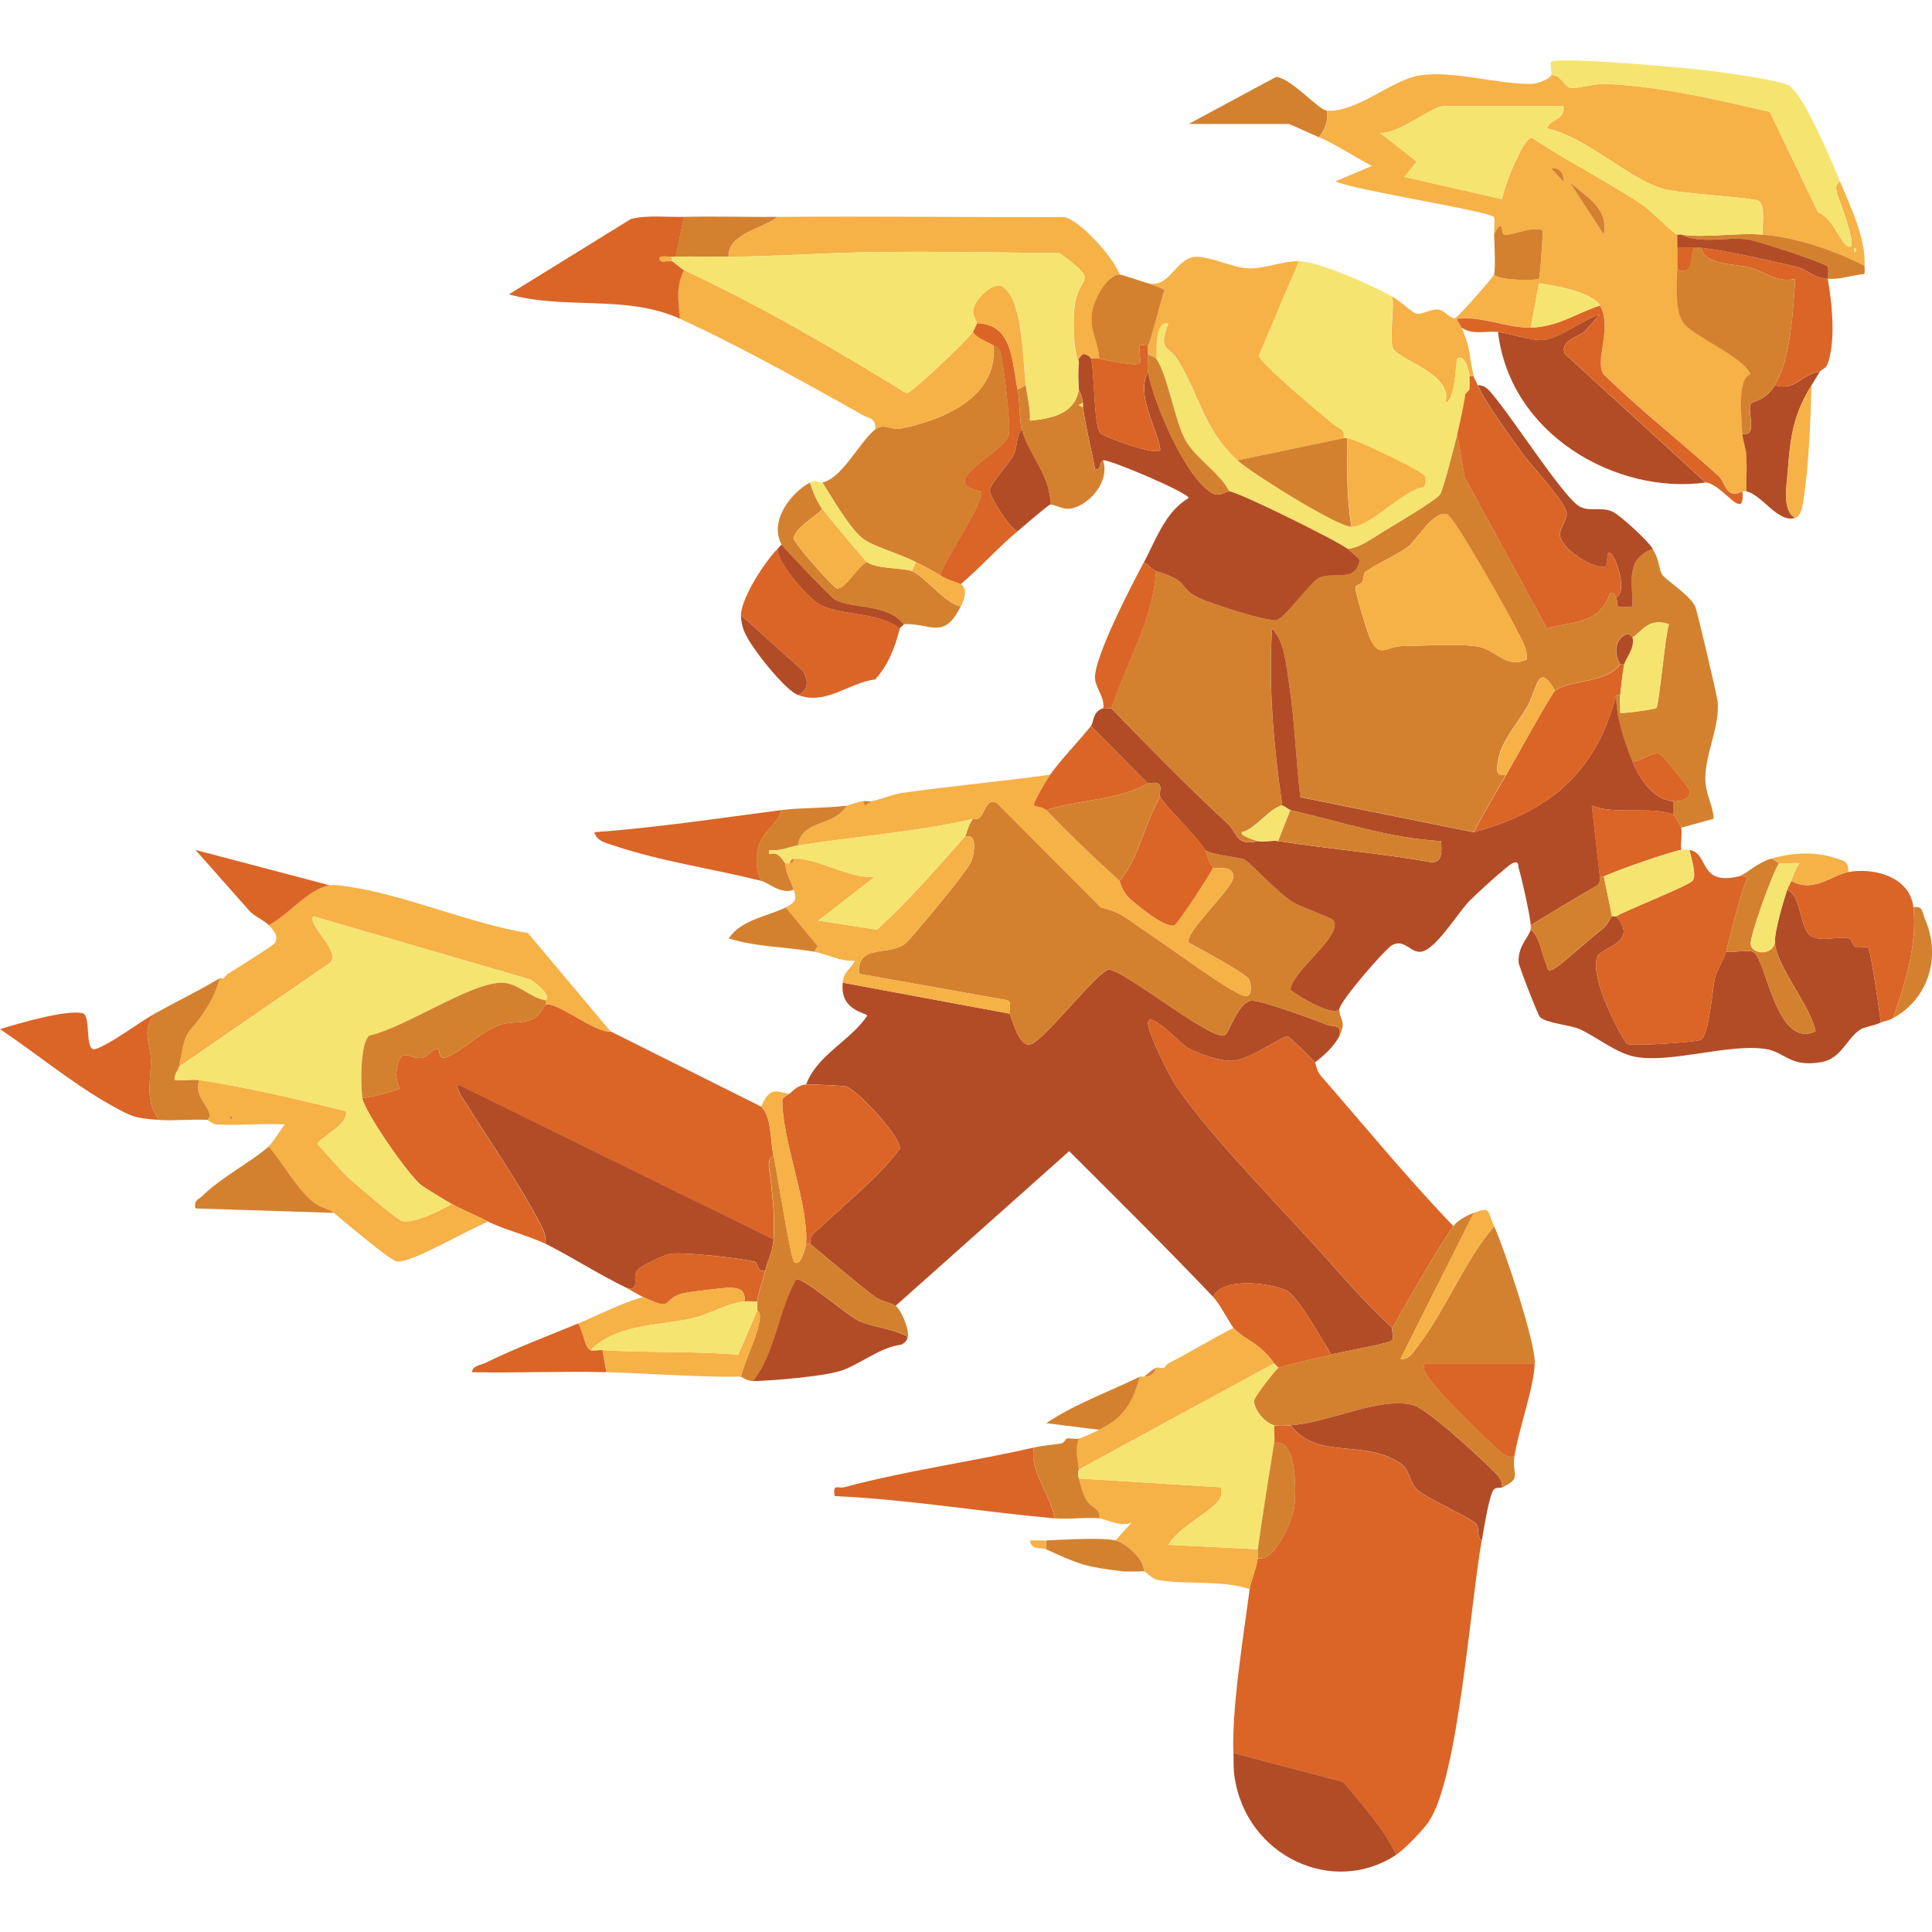 <svg width="32" height="32" viewBox="0 0 32 32" fill="none" xmlns="http://www.w3.org/2000/svg">
<g clip-path="url(#clip0_129_1099)">
<path d="M16.724 16.79C16.799 16.988 16.894 17.361 17.083 17.292C17.318 17.205 18.195 16.063 18.374 16.058C18.702 16.125 20.099 17.263 20.287 17.145C20.37 17.092 20.509 16.589 20.731 16.575C20.897 16.564 21.763 16.889 21.985 16.974C22.092 17.015 22.225 16.958 22.186 17.156C22.103 17.326 21.926 17.487 21.781 17.596C21.728 17.535 21.362 17.173 21.332 17.167C21.245 17.149 20.689 17.564 20.411 17.571C20.204 17.577 19.865 17.461 19.674 17.357C19.548 17.288 18.917 16.598 19.029 17.032C19.078 17.224 19.373 17.831 19.488 17.999C20.099 18.896 21.358 20.14 22.115 21.008C22.415 21.35 22.731 21.687 23.061 21.995C23.046 22.023 23.092 22.165 23.053 22.203C22.997 22.258 22.199 22.391 22.05 22.435C21.906 22.21 21.501 21.468 21.306 21.374C21.056 21.254 20.244 21.14 20.095 21.482C19.317 20.664 18.498 19.854 17.709 19.067L14.835 21.628C14.78 21.585 14.592 21.558 14.476 21.469C14.118 21.192 13.768 20.892 13.419 20.602C13.413 20.436 13.513 20.406 13.6 20.322C14.034 19.903 14.551 19.504 14.905 19.025C14.903 18.799 14.227 18.09 14.022 17.996C13.991 17.982 13.419 17.957 13.352 17.962C13.536 17.471 14.075 17.248 14.363 16.826C14.385 16.775 13.906 16.763 13.958 16.276L16.723 16.789L16.724 16.79Z" fill="#B24C27"/>
<path d="M24.138 7.185L24.257 7.898L25.625 10.409C26.043 10.289 26.507 10.338 26.667 9.824C26.745 9.797 26.744 9.841 26.767 9.898C26.823 10.032 26.691 10.08 27.037 10.044C27.045 9.605 26.916 9.269 27.374 9.091C27.493 9.289 27.471 9.412 27.527 9.512C27.575 9.599 27.991 9.851 28.079 10.048C28.111 10.121 28.442 11.526 28.451 11.63C28.483 12.029 28.252 12.479 28.246 12.868C28.241 13.162 28.366 13.295 28.384 13.561L27.846 13.71C27.84 13.68 27.739 13.501 27.712 13.49V13.27C27.821 13.279 28.012 13.245 27.981 13.089C27.973 13.05 27.539 12.517 27.509 12.496C27.399 12.421 27.171 12.617 27.037 12.611C26.902 12.284 26.765 11.871 26.767 11.511H26.835C26.826 11.607 26.84 11.708 26.835 11.804C26.857 11.827 27.415 11.748 27.436 11.724C27.48 11.673 27.579 10.525 27.643 10.338C27.295 10.224 27.204 10.462 27.037 10.557C27.032 10.56 26.984 10.489 26.945 10.502C26.746 10.568 26.72 10.827 26.834 10.997C26.633 11.312 25.997 11.261 25.755 11.437C25.47 10.937 25.46 11.42 25.295 11.706C25.14 11.973 24.865 12.281 24.816 12.58C24.794 12.713 24.755 12.873 24.946 12.83C24.763 13.143 24.58 13.463 24.407 13.783L21.536 13.201C21.462 12.586 21.447 11.96 21.353 11.348C21.306 11.046 21.277 10.613 21.069 10.41C21.004 11.388 21.098 12.378 21.238 13.342C21.063 13.354 20.77 13.752 20.565 13.783C20.543 13.851 20.801 13.922 20.834 13.929C20.467 14.024 20.492 13.787 20.328 13.636C19.666 13.023 19.035 12.38 18.406 11.729C18.654 10.981 19.097 10.256 19.148 9.456C19.724 9.63 19.499 9.731 19.852 9.901C20.049 9.995 20.963 10.293 21.139 10.27C21.271 10.252 21.705 9.635 21.846 9.567C22.07 9.459 22.45 9.66 22.518 9.278C22.51 9.245 22.364 9.125 22.318 9.09C22.523 9.074 22.724 8.917 22.902 8.809C23.081 8.701 23.769 8.296 23.85 8.19C23.902 8.122 24.095 7.355 24.138 7.184L24.138 7.185ZM25.285 10.924C25.306 10.742 25.207 10.61 25.136 10.462C25.02 10.219 24.076 8.538 23.961 8.514C23.733 8.467 23.472 8.935 23.326 9.051C23.155 9.187 22.718 9.376 22.606 9.483C22.584 9.505 22.59 9.594 22.56 9.646C22.54 9.679 22.457 9.685 22.451 9.728C22.441 9.802 22.658 10.516 22.708 10.61C22.863 10.904 22.975 10.703 23.225 10.701C23.59 10.698 24.102 10.657 24.443 10.703C24.801 10.751 24.92 11.087 25.285 10.924Z" fill="#D4812F"/>
<path d="M25.691 1.246C25.841 1.221 25.904 1.427 26.007 1.455C26.088 1.478 26.425 1.38 26.604 1.389C27.518 1.432 28.423 1.647 29.313 1.853L30.111 3.515C30.323 3.59 30.481 3.968 30.547 4.032C30.852 4.327 30.491 3.389 30.475 3.338C30.445 3.243 30.351 3.069 30.478 3.006C30.647 3.423 30.903 3.934 30.883 4.399C30.369 4.144 29.762 3.933 29.197 3.886C29.184 3.743 29.247 3.417 29.134 3.331C29.047 3.264 27.809 3.216 27.51 3.117C26.932 2.925 26.268 2.271 25.624 2.125C25.664 1.972 25.936 1.991 25.893 1.759H23.904C23.72 1.759 23.135 2.239 22.858 2.199L23.465 2.676L23.263 2.931L24.88 3.298C24.901 3.117 25.234 2.26 25.376 2.282C25.966 2.678 26.604 2.993 27.195 3.386C27.355 3.493 27.702 3.86 27.781 3.885V4.105C27.781 4.227 27.78 4.349 27.781 4.472C27.784 4.721 27.745 5.148 27.886 5.348C28.027 5.548 28.896 5.923 28.995 6.195C28.769 6.28 28.851 6.901 28.86 7.184C28.864 7.283 28.918 7.419 28.928 7.551V7.624C28.937 7.794 28.921 7.967 28.928 8.137C28.906 8.132 28.881 8.143 28.86 8.137C28.848 8.134 28.75 8.224 28.64 8.143C28.565 8.088 28.54 7.951 28.46 7.878C27.835 7.31 27.168 6.794 26.562 6.199C26.405 5.972 26.715 5.436 26.5 5.057C26.374 4.835 25.744 4.728 25.491 4.694L25.354 5.424C24.959 5.434 24.545 5.227 24.14 5.278C24.123 5.29 24.189 5.382 24.208 5.424C24.376 5.817 24.328 5.912 24.41 6.23H24.343C24.337 6.171 24.266 5.854 24.141 5.937C24.104 5.988 24.121 6.619 23.939 6.67C24.081 6.2 23.179 5.968 23.076 5.776C23.003 5.641 23.098 5.111 23.061 4.911C23.179 4.977 23.4 5.181 23.446 5.193C23.556 5.223 23.695 5.108 23.832 5.129C23.934 5.145 24.02 5.284 24.097 5.271C24.144 5.263 24.733 4.593 24.747 4.545C24.831 4.653 25.462 4.647 25.488 4.617C25.514 4.588 25.55 3.928 25.556 3.812C25.338 3.749 25.108 3.886 24.922 3.892C24.859 3.893 24.908 3.555 24.747 3.885C24.743 3.812 24.766 3.62 24.744 3.595C24.649 3.492 22.438 3.152 22.118 3.004L22.724 2.749C22.446 2.606 22.128 2.389 21.848 2.273C21.95 2.147 22.003 2.003 21.983 1.833C22.473 1.865 23.047 1.327 23.504 1.251C24.065 1.157 24.821 1.406 25.383 1.388C25.458 1.386 25.668 1.312 25.691 1.246H25.691ZM25.893 3.006C25.915 2.867 25.814 2.762 25.691 2.787L25.893 3.006ZM26.566 3.886C26.65 3.435 26.257 3.256 25.993 3.007L26.566 3.886ZM30.714 4.106V4.179C30.758 4.155 30.758 4.13 30.714 4.106Z" fill="#F6B147"/>
<path d="M21.373 23.608C21.846 24.195 22.558 23.824 23.189 24.236C23.351 24.341 23.348 24.56 23.465 24.67C23.615 24.811 24.201 25.061 24.426 25.22C24.524 25.289 24.438 25.451 24.542 25.515C24.354 26.558 24.153 29.457 23.665 30.171C23.565 30.318 23.27 30.625 23.126 30.721C22.914 30.276 22.553 29.886 22.246 29.515L20.429 29.034C20.399 28.293 20.597 27.099 20.698 26.322C20.714 26.201 20.81 25.978 20.833 25.808C21.116 25.882 21.409 25.174 21.437 24.96C21.465 24.747 21.494 23.798 21.103 23.902C21.117 23.814 21.094 23.702 21.103 23.609C21.172 23.622 21.296 23.615 21.373 23.609V23.608Z" fill="#DA6527"/>
<path d="M10.113 17.083L12.607 18.329C12.782 18.486 12.756 18.884 12.81 19.136C12.684 19.212 12.749 19.399 12.761 19.517C12.796 19.855 12.84 20.188 12.81 20.529L7.585 17.962C7.54 18.034 7.671 18.201 7.711 18.265C8.098 18.887 8.597 19.598 8.929 20.24C8.991 20.36 9.049 20.454 9.034 20.602C8.786 20.477 8.335 20.362 8.09 20.235C7.91 20.142 7.662 20.039 7.483 19.942C7.394 19.894 7.088 19.707 6.988 19.638C6.789 19.503 6.029 18.409 6 18.183C6.092 18.192 6.586 18.059 6.608 18.035C6.626 18.013 6.554 17.867 6.562 17.791C6.615 17.285 6.773 17.544 6.976 17.523C7.09 17.512 7.142 17.375 7.247 17.373C7.3 17.373 7.244 17.547 7.373 17.516C7.603 17.461 7.948 17.084 8.293 16.971C8.469 16.914 8.639 16.96 8.817 16.881C8.942 16.826 9.021 16.649 9.036 16.643C9.215 16.574 9.862 17.119 10.114 17.083H10.113Z" fill="#DA6527"/>
<path d="M16.116 13.564C16.124 13.555 16.196 13.577 16.229 13.542C16.314 13.456 16.344 13.2 16.517 13.305L18.237 15.032C18.562 15.093 18.736 15.271 18.964 15.419C19.299 15.636 20.339 16.412 20.602 16.494C20.753 16.541 20.725 16.29 20.686 16.218C20.64 16.13 19.845 15.694 19.69 15.615C19.597 15.47 20.4 14.73 20.425 14.545C20.456 14.319 20.158 14.399 20.094 14.37C20.029 14.341 19.989 14.124 19.959 14.077C20.105 14.171 20.553 14.199 20.62 14.239C20.727 14.303 21.165 14.791 21.42 14.944C21.56 15.028 22.057 15.199 22.088 15.246C22.247 15.491 21.411 16.073 21.375 16.385C21.384 16.432 22.063 16.853 22.185 16.716C22.182 16.897 22.31 16.9 22.185 17.156C22.224 16.958 22.092 17.015 21.984 16.974C21.762 16.889 20.896 16.564 20.73 16.575C20.507 16.59 20.369 17.093 20.286 17.145C20.098 17.264 18.701 16.125 18.373 16.058C18.195 16.062 17.318 17.205 17.082 17.292C16.893 17.361 16.798 16.988 16.723 16.79C16.703 16.738 16.774 16.599 16.68 16.566L14.228 16.129C14.196 15.609 14.726 15.856 15.005 15.618C15.088 15.548 15.801 14.685 15.9 14.541C15.977 14.428 16.084 14.322 16.114 14.184C16.136 14.084 16.183 13.798 15.981 13.857C16.004 13.831 16.041 13.649 16.116 13.564Z" fill="#D4812F"/>
<path d="M24.409 13.784C25.602 13.462 26.427 12.842 26.769 11.511C26.767 11.871 26.904 12.284 27.039 12.611C27.16 12.903 27.378 13.243 27.713 13.271V13.491C27.355 13.348 26.748 13.502 26.366 13.344L26.5 14.517C26.494 14.522 26.517 14.63 26.454 14.666C26.082 14.881 25.72 15.099 25.353 15.323C25.353 15.21 25.202 14.526 25.159 14.397C25.14 14.34 25.169 14.248 25.051 14.298C24.968 14.334 24.442 14.816 24.341 14.919C24.133 15.133 23.751 15.783 23.505 15.765C23.345 15.754 23.255 15.556 23.064 15.651C22.952 15.705 22.187 16.588 22.184 16.717C22.064 16.853 21.384 16.432 21.374 16.386C21.411 16.073 22.248 15.492 22.087 15.246C22.057 15.2 21.56 15.029 21.419 14.945C21.165 14.792 20.726 14.304 20.619 14.24C20.553 14.199 20.105 14.172 19.958 14.078C19.766 13.779 19.337 13.403 19.217 13.198C19.18 13.134 19.322 12.905 19.014 12.978L18.07 12.025C18.116 11.968 18.093 11.782 18.273 11.732C18.31 11.721 18.365 11.739 18.407 11.732C19.037 12.382 19.667 13.026 20.329 13.638C20.493 13.79 20.468 14.026 20.835 13.931C20.935 13.952 21.068 13.915 21.172 13.931C22.019 14.064 22.873 14.132 23.718 14.283C23.9 14.286 23.877 14.07 23.869 13.932C23.01 13.883 22.204 13.611 21.374 13.418C21.334 13.408 21.269 13.342 21.239 13.345C21.099 12.38 21.006 11.391 21.07 10.413C21.278 10.615 21.308 11.048 21.354 11.35C21.448 11.963 21.463 12.589 21.538 13.204L24.408 13.785L24.409 13.784Z" fill="#B24C27"/>
<path d="M21.78 17.596C21.796 17.614 21.805 17.736 21.877 17.818C22.605 18.653 23.311 19.516 24.073 20.309C23.84 20.621 23.279 21.612 23.062 21.995C22.732 21.687 22.416 21.35 22.116 21.008C21.358 20.14 20.099 18.896 19.488 17.999C19.373 17.831 19.078 17.224 19.029 17.032C18.918 16.598 19.549 17.288 19.675 17.357C19.865 17.461 20.205 17.577 20.412 17.571C20.688 17.564 21.245 17.149 21.333 17.167C21.362 17.173 21.728 17.535 21.781 17.596H21.78Z" fill="#DA6527"/>
<path d="M23.059 4.912C23.096 5.112 23.001 5.642 23.073 5.777C23.177 5.969 24.079 6.201 23.937 6.672C24.119 6.621 24.101 5.989 24.139 5.939C24.264 5.855 24.335 6.173 24.34 6.232C24.347 6.296 24.347 6.39 24.34 6.452C24.34 6.457 24.28 6.482 24.273 6.525C24.237 6.749 24.194 6.967 24.138 7.185C24.095 7.357 23.901 8.123 23.85 8.192C23.769 8.297 23.073 8.708 22.902 8.811C22.731 8.913 22.523 9.075 22.318 9.091C22.128 8.948 20.56 8.172 20.362 8.138C20.196 7.824 19.791 7.582 19.631 7.284C19.453 6.957 19.339 6.203 19.148 5.939C19.165 5.795 19.115 5.312 19.351 5.353C19.173 5.832 19.354 5.713 19.503 5.955C19.879 6.562 19.938 7.123 20.497 7.625C20.736 7.84 22.152 8.724 22.385 8.725C22.693 8.725 23.219 8.133 23.558 8.071C23.624 8.065 23.612 7.919 23.597 7.884C23.566 7.81 22.462 7.277 22.317 7.259C22.295 7.256 22.272 7.261 22.25 7.259C22.283 7.102 22.167 7.103 22.087 7.036C21.905 6.884 20.866 6.022 20.844 5.892L21.508 4.326C21.853 4.331 22.735 4.73 23.059 4.913L23.059 4.912Z" fill="#F6E471"/>
<path d="M29.601 14.737C29.856 14.856 29.8 15.397 30.005 15.507C30.188 15.606 30.45 15.497 30.633 15.545C30.678 15.556 30.667 15.65 30.734 15.685C30.782 15.712 30.898 15.664 30.941 15.698C30.987 15.735 31.132 16.763 31.153 16.936C31.033 16.993 30.896 17.004 30.82 17.049C30.592 17.184 30.507 17.531 30.172 17.591C29.639 17.686 29.571 17.421 29.234 17.373C28.629 17.285 27.681 17.612 27.089 17.505C26.768 17.446 26.457 17.178 26.163 17.046C25.995 16.971 25.61 16.95 25.505 16.844C25.472 16.811 25.157 16.001 25.153 15.941C25.137 15.674 25.321 15.524 25.354 15.396C25.517 15.535 25.526 15.784 25.609 15.963C25.633 16.014 25.615 16.106 25.723 16.055C25.849 15.996 26.341 15.534 26.534 15.395C26.615 15.336 26.675 15.194 26.702 15.176C26.718 15.165 26.752 15.186 26.77 15.176C27.145 15.609 26.551 15.683 26.465 15.834C26.31 16.106 26.767 17.043 26.949 17.291C27.06 17.331 28.12 17.261 28.177 17.219C28.314 17.12 28.364 16.354 28.407 16.186C28.439 16.061 28.557 15.89 28.59 15.762C28.711 15.787 28.965 15.717 29.051 15.774C29.259 15.912 29.424 17.389 30.073 17.081C29.975 16.635 29.432 16.026 29.399 15.616C29.385 15.441 29.538 14.928 29.601 14.736V14.737Z" fill="#B24C27"/>
<path d="M24.411 20.089L23.197 22.508C23.341 22.53 23.417 22.383 23.494 22.282C23.943 21.698 24.261 20.875 24.748 20.309C24.919 20.689 25.432 22.224 25.422 22.582H23.602C23.482 22.709 24.008 23.215 24.105 23.317C24.29 23.511 24.583 23.801 24.779 23.978C24.879 24.068 24.932 24.148 25.085 24.121C25.037 24.426 25.218 24.48 24.883 24.634C24.881 24.489 24.8 24.429 24.713 24.342C24.487 24.116 23.64 23.332 23.404 23.273C23.266 23.239 23.177 23.238 23.038 23.248C22.528 23.288 21.896 23.569 21.376 23.607C21.299 23.613 21.176 23.621 21.107 23.607C20.964 23.58 20.771 23.355 20.77 23.203C20.769 23.138 21.144 22.667 21.174 22.654C21.291 22.604 21.835 22.497 22.051 22.434C22.2 22.39 22.998 22.257 23.054 22.203C23.093 22.165 23.047 22.021 23.062 21.994C23.28 21.611 23.84 20.62 24.074 20.308C24.146 20.211 24.297 20.13 24.411 20.088V20.089Z" fill="#D4812F"/>
<path d="M12.812 20.529C12.792 20.754 12.717 20.863 12.677 21.042C12.541 21.093 12.555 20.912 12.496 20.897C12.262 20.84 11.335 20.733 11.109 20.766C11.004 20.781 10.625 20.962 10.563 21.034C10.451 21.163 10.623 21.384 10.385 21.334C9.919 21.111 9.491 20.829 9.037 20.601C9.052 20.454 8.994 20.359 8.932 20.239C8.599 19.597 8.1 18.887 7.713 18.264C7.673 18.2 7.543 18.032 7.587 17.961L12.812 20.528V20.529Z" fill="#B24C27"/>
<path d="M18.072 5.939C18.131 6.173 18.116 7.019 18.22 7.17C18.26 7.228 19.21 7.581 19.218 7.441C19.151 7.049 18.811 6.543 19.016 6.159C19.101 6.66 19.658 7.964 20.097 8.177C20.21 8.232 20.309 8.129 20.364 8.138C20.562 8.172 22.13 8.948 22.32 9.091C22.366 9.127 22.512 9.246 22.52 9.279C22.452 9.662 22.072 9.461 21.848 9.569C21.707 9.637 21.272 10.253 21.14 10.271C20.965 10.294 20.051 9.997 19.854 9.902C19.501 9.732 19.726 9.632 19.15 9.458C19.094 9.441 19.005 9.349 18.948 9.311C19.155 8.922 19.299 8.481 19.688 8.248C19.69 8.165 18.37 7.602 18.273 7.625C18.205 7.642 18.239 7.802 18.139 7.771C18.074 7.429 17.986 7.09 17.936 6.745C17.933 6.722 17.939 6.696 17.936 6.672C17.919 6.542 17.869 6.464 17.869 6.452C17.859 6.332 17.854 6.126 17.869 6.012C17.872 5.986 17.863 5.957 17.869 5.939C17.87 5.934 17.931 5.866 17.936 5.865C17.977 5.857 18.061 5.902 18.071 5.939H18.072Z" fill="#B24C27"/>
<path d="M21.511 4.326L20.847 5.892C20.869 6.022 21.908 6.884 22.09 7.035C22.17 7.102 22.285 7.102 22.252 7.258L20.499 7.625C19.94 7.122 19.881 6.562 19.505 5.955C19.355 5.713 19.175 5.832 19.353 5.353C19.117 5.312 19.167 5.795 19.151 5.939C19.132 5.912 19.049 5.895 19.016 5.865V5.719C19.05 5.689 19.24 4.928 19.287 4.803C19.287 4.788 19.061 4.707 19.016 4.692C19.378 4.777 19.471 4.279 19.794 4.255C20.028 4.238 20.417 4.436 20.678 4.445C20.939 4.455 21.245 4.323 21.511 4.326Z" fill="#F6B147"/>
<path d="M10.112 17.083C9.86 17.119 9.213 16.574 9.034 16.643V16.57C9.155 16.502 8.866 16.267 8.78 16.222L5.191 15.177C5.076 15.319 5.669 15.771 5.464 15.949L2.965 17.669C3.095 16.924 3.094 17.222 3.434 16.677C3.52 16.539 3.594 16.362 3.639 16.203C3.657 16.193 3.69 16.213 3.707 16.203L3.774 16.13C3.888 16.059 4.53 15.66 4.554 15.619C4.625 15.498 4.517 15.395 4.448 15.323C4.77 15.161 5.11 14.713 5.46 14.663C5.555 14.65 5.649 14.669 5.743 14.682C6.687 14.812 7.78 15.298 8.744 15.454L10.112 17.083Z" fill="#F6B147"/>
<path d="M16.453 5.719C16.505 5.757 16.546 5.745 16.574 5.841C16.625 6.014 16.749 7.061 16.709 7.206C16.626 7.509 15.47 7.993 16.251 8.139C16.34 8.276 15.632 9.288 15.576 9.531C15.442 9.448 15.312 9.382 15.172 9.311C14.907 9.176 14.505 9.061 14.327 8.947C14.095 8.797 13.788 8.25 13.621 7.992C13.951 7.923 14.252 7.295 14.498 7.112C14.648 7 14.761 7.13 14.918 7.099C15.562 6.97 16.541 6.604 16.453 5.719Z" fill="#D4812F"/>
<path d="M28.793 14.517C29.012 14.492 28.917 14.578 28.874 14.715C28.747 15.115 28.69 15.38 28.59 15.763C28.557 15.892 28.439 16.062 28.407 16.187C28.365 16.355 28.314 17.12 28.177 17.22C28.12 17.262 27.06 17.332 26.949 17.291C26.768 17.044 26.311 16.107 26.465 15.835C26.551 15.684 27.144 15.609 26.77 15.177C26.95 15.067 27.993 14.664 28.041 14.58C28.102 14.473 28.008 14.205 27.983 14.077C28.315 14.136 28.128 14.67 28.793 14.517Z" fill="#DA6527"/>
<path d="M16.114 5.499C16.199 5.618 16.37 5.659 16.452 5.719C16.54 6.604 15.561 6.97 14.916 7.099C14.759 7.13 14.646 7 14.496 7.112C14.509 6.913 14.388 6.931 14.28 6.87C13.405 6.374 12.152 5.681 11.259 5.279C11.232 4.961 11.187 4.769 11.327 4.472C12.597 5.067 13.812 5.772 15.015 6.516C15.086 6.528 16.039 5.615 16.114 5.499Z" fill="#F6B147"/>
<path d="M24.474 6.379C24.574 6.632 25.038 7.262 25.217 7.514C25.371 7.731 25.967 8.343 25.948 8.522C25.936 8.629 25.837 8.753 25.835 8.849C25.83 9.07 26.379 9.438 26.598 9.386L26.632 9.165C26.715 9.058 26.985 9.797 26.767 9.898C26.743 9.841 26.744 9.797 26.666 9.824C26.506 10.338 26.042 10.289 25.624 10.409L24.256 7.898L24.137 7.185C24.192 6.967 24.235 6.749 24.272 6.525L24.339 6.452C24.346 6.39 24.345 6.296 24.339 6.232H24.406C24.412 6.253 24.455 6.329 24.474 6.379H24.474Z" fill="#DA6527"/>
<path d="M18.544 4.546C18.326 4.558 18.114 4.964 18.085 5.189C18.048 5.49 18.195 5.659 18.207 5.939C18.166 5.931 18.115 5.944 18.072 5.939C18.063 5.902 17.978 5.857 17.937 5.865L17.87 5.939C17.864 5.957 17.873 5.986 17.87 6.012C17.769 5.771 17.769 5.277 17.806 5.026C17.877 4.548 18.241 4.698 17.553 4.194C16.524 4.18 15.492 4.162 14.462 4.176C13.675 4.186 12.868 4.247 12.071 4.252C12.051 3.866 12.655 3.786 12.88 3.592C14.463 3.579 16.047 3.599 17.63 3.596C17.889 3.648 18.442 4.262 18.544 4.546Z" fill="#F6B147"/>
<path d="M17.395 12.831C17.335 12.916 17.101 13.302 17.126 13.342C17.133 13.355 17.283 13.37 17.327 13.417C17.75 13.853 18.074 14.164 18.541 14.59C18.553 14.601 18.582 14.77 18.71 14.883C18.854 15.01 19.271 15.359 19.442 15.329C19.496 15.32 20.023 14.51 20.092 14.37C20.157 14.4 20.455 14.319 20.424 14.546C20.398 14.73 19.596 15.471 19.688 15.615C19.843 15.694 20.638 16.13 20.685 16.218C20.723 16.29 20.751 16.541 20.6 16.494C20.337 16.412 19.297 15.636 18.962 15.419C18.734 15.27 18.56 15.093 18.236 15.032L16.515 13.305C16.342 13.2 16.313 13.455 16.228 13.543C16.194 13.577 16.122 13.555 16.114 13.564C15.159 13.785 14.179 13.85 13.215 14.004C13.288 13.567 13.817 13.702 14.024 13.344C14.07 13.338 14.172 13.287 14.294 13.271L14.329 13.345L14.429 13.271C14.552 13.254 14.778 13.157 14.943 13.133C15.758 13.018 16.581 12.944 17.395 12.831H17.395Z" fill="#F6B147"/>
<path d="M3.302 17.889C4.113 18.01 4.93 18.211 5.729 18.403C5.785 18.63 5.258 18.859 5.259 18.953C5.431 19.13 5.586 19.33 5.765 19.5C5.88 19.609 6.578 20.201 6.655 20.224C6.834 20.277 7.303 20.046 7.482 19.942C7.661 20.038 7.909 20.142 8.089 20.235C7.786 20.343 6.828 20.92 6.576 20.895C6.465 20.884 5.696 20.224 5.527 20.088C5.422 20.004 5.302 20.004 5.185 19.909C4.904 19.683 4.688 19.264 4.448 18.988C4.519 18.926 4.646 18.713 4.718 18.623C4.347 18.604 3.971 18.644 3.6 18.625C3.513 18.62 3.447 18.549 3.437 18.549C3.585 18.392 3.176 18.193 3.302 17.889V17.889ZM3.808 18.476V18.549C3.851 18.525 3.851 18.5 3.808 18.476Z" fill="#F6B147"/>
<path d="M24.812 5.499C25.03 5.525 25.366 5.649 25.572 5.629C25.819 5.606 26.237 5.286 26.498 5.206L26.245 5.495C26.144 5.574 25.82 5.651 25.922 5.865L28.251 7.992C26.772 8.197 25.008 7.198 24.812 5.499Z" fill="#B24C27"/>
<path d="M23.127 30.72C22.084 31.418 20.633 30.746 20.446 29.417C20.426 29.28 20.435 29.165 20.43 29.034L22.247 29.514C22.554 29.885 22.915 30.275 23.127 30.72Z" fill="#B24C27"/>
<path d="M15.979 13.857C16.181 13.798 16.134 14.084 16.112 14.184C16.082 14.323 15.974 14.428 15.898 14.541C15.799 14.685 15.086 15.548 15.003 15.618C14.723 15.856 14.194 15.609 14.226 16.129L16.678 16.566C16.772 16.599 16.701 16.738 16.721 16.79L13.956 16.276C13.977 16.084 14.089 16.056 14.159 15.911C13.933 15.935 13.683 15.798 13.484 15.763L13.537 15.669L13.012 15.03C13.189 14.941 13.193 14.892 13.147 14.737C13.101 14.581 13.004 14.463 13.012 14.297C13.022 14.302 13.061 14.3 13.08 14.297C13.124 14.29 13.14 14.272 13.147 14.224C13.504 14.191 14.093 14.578 14.496 14.518L13.552 15.249L14.526 15.398C15.019 14.952 15.524 14.375 15.98 13.857H15.979Z" fill="#F6B147"/>
<path d="M14.903 10.411C14.822 10.727 14.717 11.005 14.497 11.253C14.042 11.311 13.689 11.687 13.217 11.511C13.404 11.417 13.391 11.271 13.289 11.102L12.273 10.191C12.273 9.908 12.68 9.283 12.88 9.091C12.88 9.339 13.39 9.899 13.56 10.002C13.899 10.207 14.544 10.121 14.903 10.411Z" fill="#DA6527"/>
<path d="M13.351 17.963C13.419 17.958 13.991 17.983 14.021 17.997C14.226 18.091 14.903 18.799 14.904 19.026C14.55 19.505 14.033 19.903 13.599 20.323C13.512 20.407 13.413 20.436 13.419 20.603H13.351C13.396 20.002 13.002 19.005 12.961 18.341C12.951 18.181 12.952 18.191 13.082 18.11C13.1 18.106 13.193 17.974 13.351 17.963V17.963Z" fill="#DA6527"/>
<path d="M24.881 24.635C24.85 24.649 24.787 24.63 24.745 24.668C24.667 24.742 24.575 25.343 24.544 25.515C24.44 25.451 24.527 25.289 24.428 25.219C24.204 25.061 23.617 24.811 23.467 24.669C23.35 24.56 23.352 24.341 23.192 24.235C22.56 23.822 21.848 24.195 21.375 23.608C21.896 23.569 22.527 23.288 23.037 23.248C23.176 23.237 23.264 23.239 23.403 23.273C23.639 23.332 24.485 24.116 24.712 24.342C24.799 24.429 24.879 24.489 24.881 24.635Z" fill="#B24C27"/>
<path d="M17.867 24.488L20.227 24.635C20.232 24.737 20.247 24.775 20.181 24.858C20.02 25.061 19.508 25.309 19.351 25.587L20.834 25.661C20.827 25.708 20.841 25.761 20.834 25.808C20.811 25.977 20.715 26.2 20.699 26.321C20.232 26.164 19.644 26.251 19.184 26.171C19.072 26.152 19.001 26.042 18.946 26.028C18.955 25.814 18.634 25.553 18.474 25.515L18.743 25.222C18.555 25.297 18.318 25.158 18.204 25.148C18.233 24.982 18.071 24.984 17.986 24.836C17.923 24.728 17.9 24.608 17.867 24.488Z" fill="#F6B147"/>
<path d="M11.329 3.592L11.194 4.252C11.172 4.252 11.149 4.251 11.127 4.252C11.063 4.256 10.924 4.221 10.924 4.289C10.944 4.373 11.078 4.303 11.127 4.326C11.197 4.358 11.262 4.441 11.329 4.472C11.19 4.769 11.235 4.961 11.262 5.279C10.365 4.874 9.351 5.136 8.43 4.875L10.45 3.627C10.739 3.557 11.037 3.6 11.329 3.592Z" fill="#DA6527"/>
<path d="M30.477 3.006C30.35 3.069 30.444 3.243 30.474 3.338C30.49 3.389 30.85 4.327 30.546 4.032C30.48 3.968 30.321 3.59 30.11 3.515L29.312 1.853C28.421 1.647 27.517 1.432 26.602 1.389C26.424 1.38 26.087 1.478 26.006 1.455C25.903 1.427 25.84 1.221 25.689 1.246C25.706 1.199 25.671 1.044 25.689 1.026C25.792 0.928 28.076 1.134 28.411 1.184C28.688 1.225 29.403 1.316 29.618 1.411C29.857 1.517 30.351 2.697 30.477 3.007V3.006Z" fill="#F6E471"/>
<path d="M31.692 15.03C31.76 15.646 31.55 16.302 31.355 16.863C31.264 16.912 31.202 16.913 31.153 16.936C31.132 16.765 30.988 15.736 30.941 15.699C30.899 15.665 30.783 15.712 30.734 15.686C30.668 15.649 30.678 15.556 30.634 15.545C30.451 15.498 30.189 15.607 30.006 15.508C29.8 15.397 29.856 14.855 29.602 14.737C29.618 14.687 29.65 14.641 29.669 14.591C30.043 14.796 30.339 14.495 30.613 14.444C31.026 14.366 31.636 14.515 31.692 15.031L31.692 15.03Z" fill="#DA6527"/>
<path d="M21.103 22.582L17.867 24.341C17.848 24.159 17.799 24.025 17.867 23.828C17.987 23.792 18.091 23.736 18.204 23.681C18.604 23.485 18.749 23.261 18.878 22.802C18.897 22.792 18.927 22.811 18.945 22.802C19.044 22.799 19.119 22.761 19.148 22.655C19.179 22.64 19.252 22.67 19.283 22.655L19.35 22.582C19.712 22.399 20.066 22.178 20.429 21.995C20.626 22.2 20.854 22.23 21.103 22.582Z" fill="#F6B147"/>
<path d="M2.63 18.549C2.226 18.521 2.174 18.493 1.819 18.294C1.212 17.954 0.588 17.438 0 17.046C0.279 16.959 1.127 16.71 1.374 16.785C1.515 16.829 1.392 17.436 1.583 17.375C1.831 17.295 2.291 16.941 2.562 16.79C2.337 17.073 2.496 17.275 2.5 17.56C2.504 17.896 2.392 18.211 2.629 18.549H2.63Z" fill="#DA6527"/>
<path d="M17.127 23.975C17.035 24.336 17.416 24.78 17.464 25.148C16.25 25.041 15.042 24.834 13.824 24.78C13.791 24.56 13.874 24.662 13.987 24.632C15.021 24.355 16.087 24.213 17.127 23.975Z" fill="#DA6527"/>
<path d="M12.813 19.136C12.867 19.392 13.093 20.832 13.151 20.895C13.26 21.015 13.35 20.634 13.352 20.602H13.42C13.768 20.893 14.118 21.192 14.477 21.469C14.592 21.558 14.781 21.585 14.836 21.628C14.924 21.698 15.063 22.014 15.038 22.142C14.803 22.008 14.439 21.974 14.233 21.881C14.029 21.79 13.322 21.157 13.188 21.189C12.895 21.721 12.848 22.395 12.476 22.874C12.36 22.876 12.284 22.801 12.273 22.801C12.347 22.498 12.543 22.153 12.584 21.844C12.599 21.731 12.542 21.708 12.543 21.701C12.551 21.656 12.536 21.601 12.543 21.555C12.572 21.347 12.637 21.227 12.678 21.041C12.719 20.856 12.793 20.753 12.813 20.528C12.843 20.187 12.799 19.854 12.764 19.516C12.752 19.399 12.688 19.211 12.813 19.135V19.136Z" fill="#D4812F"/>
<path d="M15.035 22.142C15.021 22.211 14.981 22.25 14.922 22.273C14.568 22.315 14.213 22.621 13.906 22.711C13.599 22.8 12.8 22.87 12.473 22.875C12.844 22.396 12.891 21.722 13.185 21.19C13.319 21.158 14.027 21.79 14.23 21.881C14.437 21.975 14.8 22.009 15.035 22.142V22.142Z" fill="#B24C27"/>
<path d="M12.945 13.417C12.883 13.66 12.614 13.771 12.555 14.056C12.518 14.234 12.523 14.429 12.608 14.59C11.803 14.388 10.948 14.269 10.151 14C10.035 13.961 9.884 13.932 9.844 13.784C10.882 13.708 11.915 13.551 12.945 13.417Z" fill="#DA6527"/>
<path d="M13.619 8.431C13.469 8.589 13.212 8.709 13.143 8.907C13.143 8.998 13.803 9.734 13.864 9.746C13.996 9.771 14.214 9.36 14.361 9.311C14.543 9.43 14.942 9.4 15.102 9.458C15.298 9.529 15.655 9.997 15.912 10.044C15.633 10.612 15.409 10.316 14.968 10.338C14.689 9.992 14.134 10.093 13.825 9.931C13.77 9.902 12.976 9.075 12.945 9.018C12.734 8.629 13.102 8.16 13.417 7.991C13.452 8.125 13.543 8.327 13.619 8.431Z" fill="#D4812F"/>
<path d="M16.855 6.452C16.894 6.636 16.883 6.957 16.923 7.112C16.828 7.218 16.86 7.376 16.793 7.521C16.721 7.678 16.41 7.993 16.394 8.115C16.381 8.207 16.715 8.756 16.855 8.798C16.529 9.071 16.236 9.402 15.911 9.678C15.853 9.643 15.722 9.622 15.574 9.531C15.629 9.288 16.337 8.277 16.248 8.139C15.468 7.992 16.624 7.508 16.707 7.206C16.747 7.061 16.623 6.014 16.572 5.841C16.543 5.745 16.502 5.757 16.451 5.719C16.369 5.659 16.198 5.618 16.114 5.499C16.118 5.492 16.18 5.36 16.181 5.352C16.777 5.371 16.757 5.978 16.855 6.452Z" fill="#DA6527"/>
<path d="M25.42 22.582C25.41 22.969 25.156 23.667 25.083 24.122C24.93 24.149 24.878 24.068 24.777 23.978C24.581 23.801 24.288 23.512 24.103 23.317C24.006 23.215 23.48 22.709 23.6 22.582H25.42V22.582Z" fill="#DA6527"/>
<path d="M27.375 9.091C26.917 9.27 27.046 9.605 27.038 10.044C26.693 10.081 26.825 10.031 26.768 9.898C26.987 9.797 26.717 9.058 26.634 9.165L26.6 9.386C26.381 9.438 25.831 9.07 25.837 8.849C25.84 8.753 25.938 8.63 25.95 8.522C25.969 8.344 25.373 7.731 25.219 7.514C25.04 7.262 24.575 6.632 24.477 6.379C24.61 6.381 24.666 6.468 24.746 6.563C25.067 6.948 25.835 8.136 26.124 8.363C26.29 8.495 26.503 8.386 26.7 8.47C26.826 8.525 27.292 8.951 27.376 9.091H27.375Z" fill="#B24C27"/>
<path d="M22.049 22.435C21.833 22.498 21.29 22.605 21.173 22.655C21.154 22.628 21.124 22.608 21.105 22.582C20.856 22.23 20.628 22.2 20.431 21.995C20.385 21.948 20.212 21.606 20.094 21.482C20.243 21.14 21.055 21.254 21.305 21.374C21.5 21.468 21.906 22.21 22.049 22.435Z" fill="#DA6527"/>
<path d="M16.99 6.379C17.014 6.574 17.072 6.765 17.058 6.966C17.392 6.938 17.808 6.861 17.867 6.452C17.868 6.464 17.917 6.542 17.934 6.672L17.868 6.709L17.934 6.745C17.985 7.091 18.073 7.429 18.137 7.771C18.237 7.802 18.203 7.642 18.271 7.625C18.385 7.981 18.043 8.359 17.75 8.421C17.599 8.452 17.47 8.349 17.395 8.358C17.42 7.915 17.023 7.5 16.923 7.112C16.883 6.957 16.894 6.636 16.855 6.452L16.99 6.379Z" fill="#D4812F"/>
<path d="M30.14 6.159C30.095 6.233 30.052 6.304 30.006 6.379C29.708 6.854 29.652 7.231 29.61 7.818C29.594 8.045 29.513 8.466 29.736 8.578C29.445 8.665 29.198 8.205 28.927 8.138C28.92 7.968 28.936 7.794 28.927 7.625C28.925 7.601 28.929 7.576 28.927 7.552C28.917 7.42 28.863 7.283 28.859 7.185C29.133 7.241 28.921 6.781 29.004 6.681C29.037 6.643 29.239 6.64 29.399 6.379C29.745 6.487 29.857 6.176 30.14 6.159Z" fill="#B24C27"/>
<path d="M3.64 16.203C3.595 16.362 3.521 16.54 3.435 16.677C3.095 17.222 3.096 16.923 2.966 17.669C2.956 17.724 2.874 17.799 2.898 17.889C3.029 17.903 3.177 17.87 3.303 17.889C3.177 18.193 3.586 18.392 3.438 18.549C3.17 18.534 2.896 18.568 2.629 18.549C2.392 18.211 2.503 17.895 2.499 17.559C2.496 17.274 2.337 17.073 2.561 16.789C2.917 16.591 3.291 16.411 3.64 16.202V16.203Z" fill="#D4812F"/>
<path d="M30.273 4.619C30.346 5.023 30.411 5.671 30.265 6.041C30.24 6.103 30.156 6.13 30.138 6.159C29.855 6.175 29.743 6.487 29.397 6.379C29.662 5.945 29.699 5.139 29.735 4.619C29.442 4.691 29.246 4.505 28.994 4.434C28.779 4.373 28.204 4.389 28.184 4.106C28.648 4.158 29.281 4.311 29.751 4.418C29.935 4.46 30.022 4.604 30.274 4.619H30.273Z" fill="#DA6527"/>
<path d="M26.5 5.059C26.714 5.437 26.404 5.974 26.561 6.2C27.167 6.796 27.834 7.312 28.459 7.879C28.539 7.952 28.564 8.09 28.639 8.145C28.749 8.225 28.847 8.135 28.86 8.139C28.907 8.677 28.532 8.014 28.253 7.992L25.923 5.865C25.821 5.651 26.145 5.574 26.246 5.496L26.499 5.206C26.238 5.287 25.82 5.607 25.574 5.63C25.367 5.65 25.031 5.526 24.814 5.499C24.616 5.475 24.395 5.556 24.207 5.426C24.189 5.384 24.123 5.293 24.139 5.28C24.544 5.229 24.958 5.436 25.353 5.426C25.802 5.414 26.085 5.199 26.5 5.06V5.059Z" fill="#DA6527"/>
<path d="M19.014 12.977C18.49 13.263 17.881 13.239 17.328 13.417C17.283 13.371 17.134 13.355 17.127 13.342C17.102 13.302 17.337 12.915 17.396 12.83C17.576 12.572 17.87 12.277 18.07 12.024L19.014 12.977Z" fill="#DA6527"/>
<path d="M10.383 21.335C10.621 21.384 10.45 21.164 10.562 21.035C10.623 20.963 11.003 20.781 11.107 20.766C11.333 20.733 12.26 20.841 12.494 20.898C12.553 20.912 12.54 21.093 12.675 21.043C12.634 21.228 12.57 21.349 12.541 21.556C12.474 21.56 12.404 21.549 12.338 21.556C12.34 21.37 12.256 21.335 12.103 21.329C11.995 21.326 11.412 21.397 11.307 21.424C10.936 21.518 11.195 21.735 10.652 21.483C10.554 21.437 10.468 21.377 10.383 21.336L10.383 21.335Z" fill="#DA6527"/>
<path d="M19.016 4.692C19.061 4.707 19.286 4.788 19.287 4.803C19.241 4.928 19.051 5.689 19.016 5.719C18.996 5.736 18.892 5.701 18.881 5.719C18.855 5.759 18.905 5.986 18.881 6.013C18.822 6.08 18.333 5.964 18.206 5.939C18.194 5.66 18.046 5.49 18.084 5.189C18.113 4.966 18.325 4.559 18.543 4.546C18.567 4.545 18.94 4.668 19.015 4.693L19.016 4.692Z" fill="#D4812F"/>
<path d="M27.711 13.49C27.739 13.501 27.839 13.68 27.846 13.71C27.867 13.812 27.831 13.965 27.846 14.077C27.665 14.105 26.748 14.425 26.565 14.517C26.545 14.527 26.51 14.506 26.497 14.517L26.363 13.344C26.746 13.501 27.353 13.347 27.711 13.49Z" fill="#DA6527"/>
<path d="M4.451 18.989C4.69 19.265 4.907 19.684 5.188 19.91C5.304 20.004 5.424 20.005 5.53 20.089L3.238 20.015C3.206 19.874 3.285 19.873 3.351 19.809C3.662 19.501 4.153 19.252 4.451 18.989H4.451Z" fill="#D4812F"/>
<path d="M5.463 14.663C5.113 14.713 4.773 15.161 4.451 15.323C4.364 15.232 4.201 15.176 4.114 15.067L3.238 14.078L5.463 14.664V14.663Z" fill="#DA6527"/>
<path d="M21.845 2.273C21.747 2.232 21.367 2.053 21.34 2.053H19.688L21.137 1.273C21.398 1.301 21.837 1.823 21.98 1.833C22 2.003 21.947 2.147 21.845 2.273Z" fill="#D4812F"/>
<path d="M12.273 22.802C11.523 22.811 10.78 22.748 10.048 22.728L9.98 22.362C10.72 22.411 11.486 22.374 12.229 22.439L12.543 21.702C12.541 21.709 12.599 21.732 12.584 21.845C12.543 22.154 12.347 22.499 12.273 22.802Z" fill="#F6B147"/>
<path d="M12.339 21.555C12.023 21.589 11.772 21.761 11.48 21.831C10.921 21.964 10.248 21.913 9.777 22.362C9.685 22.325 9.654 22.017 9.574 21.922C9.932 21.774 10.278 21.588 10.653 21.482C11.196 21.734 10.936 21.517 11.307 21.423C11.413 21.396 11.996 21.325 12.104 21.329C12.257 21.334 12.341 21.37 12.339 21.555Z" fill="#F6B147"/>
<path d="M19.149 9.458C19.098 10.257 18.656 10.982 18.408 11.731C18.365 11.738 18.31 11.72 18.273 11.731C18.3 11.549 18.153 11.404 18.138 11.247C18.105 10.911 18.756 9.668 18.947 9.311C19.005 9.349 19.093 9.441 19.149 9.458Z" fill="#DA6527"/>
<path d="M26.7 15.177C26.672 15.195 26.613 15.336 26.532 15.395C26.339 15.534 25.847 15.996 25.721 16.056C25.613 16.106 25.631 16.015 25.607 15.964C25.524 15.785 25.516 15.537 25.352 15.396C25.356 15.378 25.352 15.348 25.352 15.323C25.718 15.099 26.081 14.88 26.453 14.666C26.515 14.63 26.492 14.522 26.498 14.517C26.511 14.506 26.546 14.527 26.565 14.517L26.7 15.177Z" fill="#D4812F"/>
<path d="M9.573 21.922C9.653 22.017 9.684 22.325 9.775 22.362C9.815 22.377 9.918 22.358 9.978 22.362L10.045 22.728C9.305 22.708 8.56 22.744 7.821 22.728C7.813 22.624 7.97 22.608 8.046 22.571C8.544 22.327 9.063 22.132 9.573 21.922Z" fill="#DA6527"/>
<path d="M17.395 8.358C17.36 8.363 16.941 8.727 16.856 8.798C16.716 8.756 16.382 8.207 16.395 8.115C16.411 7.993 16.722 7.678 16.794 7.521C16.861 7.376 16.828 7.217 16.924 7.112C17.024 7.5 17.421 7.915 17.395 8.358Z" fill="#B24C27"/>
<path d="M27.982 14.077C28.007 14.205 28.101 14.473 28.04 14.58C27.991 14.664 26.949 15.067 26.769 15.177C26.751 15.187 26.717 15.166 26.701 15.177L26.566 14.517C26.75 14.425 27.666 14.105 27.848 14.077C27.884 14.071 27.947 14.07 27.982 14.077Z" fill="#F6E471"/>
<path d="M17.869 23.828C17.802 24.025 17.851 24.16 17.869 24.341C17.871 24.354 17.837 24.368 17.869 24.488C17.902 24.607 17.925 24.728 17.988 24.836C18.073 24.984 18.236 24.981 18.206 25.148C17.963 25.127 17.708 25.169 17.465 25.148C17.417 24.78 17.035 24.336 17.128 23.975C17.302 23.934 17.47 23.933 17.6 23.901C17.621 23.896 17.648 23.833 17.667 23.828C17.725 23.813 17.815 23.844 17.869 23.828Z" fill="#D4812F"/>
<path d="M14.023 13.344C13.816 13.701 13.287 13.567 13.214 14.004C13.06 14.028 12.91 14.108 12.742 14.078V14.149C12.91 14.084 12.965 14.273 13.011 14.297C13.003 14.463 13.101 14.582 13.146 14.737C12.932 14.82 12.736 14.622 12.607 14.59C12.52 14.429 12.516 14.233 12.553 14.056C12.612 13.772 12.881 13.661 12.944 13.417C13.279 13.374 13.688 13.389 14.023 13.344Z" fill="#D4812F"/>
<path d="M13.081 18.109C12.951 18.19 12.951 18.18 12.961 18.34C13.002 19.005 13.396 20.002 13.351 20.602C13.349 20.633 13.259 21.014 13.149 20.895C13.091 20.831 12.866 19.392 12.812 19.136C12.758 18.88 12.784 18.486 12.609 18.329C12.767 17.926 12.934 18.136 13.081 18.109Z" fill="#F6B147"/>
<path d="M24.746 20.309C24.259 20.875 23.942 21.698 23.493 22.282C23.415 22.383 23.338 22.529 23.195 22.508L24.409 20.089C24.694 19.984 24.628 20.044 24.746 20.309Z" fill="#F6B147"/>
<path d="M12.877 3.592C12.653 3.786 12.048 3.866 12.068 4.252C11.777 4.255 11.482 4.244 11.191 4.252L11.326 3.592C11.841 3.579 12.361 3.597 12.877 3.592Z" fill="#D4812F"/>
<path d="M29.331 14.223C29.381 14.218 29.445 14.294 29.466 14.297C29.351 14.476 28.971 15.53 28.997 15.648C29.032 15.81 29.349 15.828 29.398 15.617C29.431 16.028 29.974 16.636 30.073 17.082C29.424 17.389 29.258 15.913 29.051 15.775C28.965 15.718 28.71 15.787 28.59 15.763C28.69 15.38 28.746 15.116 28.874 14.715C28.918 14.578 29.011 14.491 28.792 14.517C28.915 14.488 29.089 14.296 29.332 14.223H29.331Z" fill="#D4812F"/>
<path d="M24.746 3.886C24.907 3.555 24.858 3.894 24.921 3.892C25.107 3.887 25.337 3.749 25.555 3.812C25.549 3.93 25.513 4.589 25.487 4.618C25.462 4.647 24.83 4.653 24.746 4.546C24.773 4.454 24.753 4.025 24.746 3.886Z" fill="#D4812F"/>
<path d="M13.014 15.03L13.54 15.669L13.486 15.763C13.032 15.683 12.528 15.688 12.07 15.543C12.272 15.231 12.743 15.168 13.014 15.03Z" fill="#D4812F"/>
<path d="M18.474 25.515C18.634 25.553 18.955 25.814 18.946 26.028C18.909 26.018 18.855 26.034 18.812 26.028H18.609C17.983 25.95 17.907 25.928 17.328 25.661V25.515C17.6 25.503 18.253 25.461 18.474 25.515Z" fill="#D4812F"/>
<path d="M18.879 22.802C18.75 23.262 18.605 23.485 18.205 23.682L17.328 23.572C17.814 23.248 18.363 23.055 18.879 22.802Z" fill="#D4812F"/>
<path d="M29.196 3.886C29.762 3.933 30.368 4.144 30.882 4.399C30.88 4.446 30.895 4.494 30.877 4.539C30.672 4.558 30.485 4.631 30.275 4.619C30.264 4.56 30.301 4.477 30.264 4.414C30.223 4.352 29.104 3.988 28.954 3.966C28.599 3.914 28.174 4.052 27.848 3.886C28.256 3.945 28.769 3.85 29.196 3.886Z" fill="#D4812F"/>
<path d="M29.736 8.578C29.512 8.466 29.593 8.044 29.61 7.818C29.651 7.231 29.708 6.854 30.005 6.379C29.986 6.997 29.963 7.706 29.865 8.316C29.851 8.405 29.825 8.552 29.736 8.578Z" fill="#F6B147"/>
<path d="M13.62 7.992C13.787 8.25 14.094 8.797 14.326 8.947C14.504 9.062 14.906 9.176 15.171 9.311L15.104 9.458C14.943 9.4 14.545 9.43 14.362 9.311C14.315 9.281 13.694 8.535 13.62 8.432C13.546 8.328 13.454 8.125 13.418 7.992C13.543 7.925 13.545 8.007 13.62 7.992Z" fill="#F6E471"/>
<path d="M31.693 15.03C31.85 14.993 31.837 15.114 31.883 15.221C32.164 15.865 31.923 16.558 31.355 16.863C31.55 16.302 31.76 15.646 31.693 15.03Z" fill="#D4812F"/>
<path d="M14.969 10.338C14.956 10.366 14.906 10.393 14.902 10.411C14.542 10.121 13.898 10.207 13.559 10.002C13.389 9.899 12.878 9.339 12.879 9.091C12.902 9.069 12.922 9.04 12.946 9.018C12.977 9.075 13.772 9.902 13.826 9.931C14.136 10.093 14.691 9.992 14.969 10.338Z" fill="#B24C27"/>
<path d="M12.273 10.191L13.289 11.102C13.391 11.271 13.404 11.418 13.217 11.511C13.041 11.445 12.68 11.004 12.544 10.813C12.409 10.622 12.273 10.44 12.273 10.191Z" fill="#B24C27"/>
<path d="M30.613 14.444C30.339 14.495 30.043 14.795 29.669 14.59C29.71 14.483 29.737 14.392 29.804 14.298C29.694 14.286 29.576 14.311 29.467 14.297C29.447 14.294 29.383 14.218 29.332 14.223C29.658 14.126 30.05 14.097 30.389 14.21C30.52 14.254 30.622 14.247 30.613 14.444Z" fill="#F6B147"/>
<path d="M15.578 9.531C15.725 9.622 15.857 9.643 15.915 9.678C16.04 9.754 15.965 9.941 15.915 10.044C15.658 9.997 15.301 9.529 15.105 9.458L15.173 9.311C15.312 9.382 15.443 9.448 15.578 9.531Z" fill="#F6B147"/>
<path d="M17.328 25.514V25.661C17.251 25.625 17.081 25.686 17.059 25.515C17.148 25.511 17.239 25.518 17.328 25.515V25.514Z" fill="#F6B147"/>
<path d="M18.812 26.028C18.799 26.026 18.733 26.041 18.609 26.028H18.812Z" fill="#F6B147"/>
<path d="M14.428 13.271L14.329 13.345L14.293 13.271C14.337 13.265 14.384 13.276 14.428 13.271Z" fill="#D4812F"/>
<path d="M18.945 22.802C18.986 22.782 19.056 22.701 19.148 22.655C19.119 22.761 19.044 22.799 18.945 22.802Z" fill="#D4812F"/>
<path d="M19.285 22.655C19.306 22.645 19.326 22.595 19.353 22.582L19.285 22.655Z" fill="#D4812F"/>
<path d="M17.598 23.901L17.665 23.828C17.645 23.833 17.619 23.896 17.598 23.901Z" fill="#F6B147"/>
<path d="M3.707 16.203C3.728 16.191 3.747 16.147 3.774 16.13L3.707 16.203Z" fill="#D4812F"/>
<path d="M25.287 10.924C24.922 11.087 24.803 10.751 24.445 10.703C24.087 10.655 23.592 10.698 23.228 10.701C22.977 10.703 22.866 10.904 22.71 10.611C22.659 10.516 22.443 9.803 22.453 9.728C22.46 9.686 22.543 9.68 22.562 9.646C22.592 9.594 22.586 9.505 22.609 9.483C22.72 9.376 23.156 9.187 23.328 9.051C23.474 8.935 23.735 8.467 23.963 8.514C24.079 8.539 25.022 10.219 25.139 10.462C25.209 10.61 25.308 10.742 25.287 10.924Z" fill="#F6B147"/>
<path d="M26.838 11.511H26.77C26.428 12.841 25.602 13.462 24.41 13.784C24.583 13.463 24.766 13.144 24.95 12.831C25.065 12.633 25.696 11.484 25.759 11.438C26 11.261 26.637 11.313 26.838 10.998H26.905C26.882 11.101 26.848 11.39 26.838 11.511Z" fill="#DA6527"/>
<path d="M27.037 10.558C27.205 10.463 27.295 10.224 27.643 10.338C27.579 10.525 27.48 11.674 27.436 11.725C27.415 11.749 26.857 11.828 26.835 11.805C26.84 11.709 26.826 11.608 26.835 11.511C26.846 11.391 26.88 11.102 26.902 10.998C26.924 10.901 27.082 10.731 27.037 10.558L27.037 10.558Z" fill="#F6E471"/>
<path d="M25.759 11.438C25.697 11.484 25.065 12.633 24.95 12.831C24.759 12.874 24.798 12.714 24.82 12.581C24.869 12.281 25.144 11.973 25.299 11.707C25.464 11.421 25.473 10.937 25.759 11.438Z" fill="#F6B147"/>
<path d="M27.713 13.27C27.378 13.243 27.16 12.903 27.039 12.611C27.173 12.616 27.401 12.421 27.51 12.496C27.541 12.517 27.975 13.05 27.982 13.088C28.014 13.245 27.823 13.279 27.713 13.27Z" fill="#DA6527"/>
<path d="M21.376 13.417L21.174 13.93C21.069 13.914 20.937 13.951 20.837 13.93C20.804 13.924 20.546 13.853 20.568 13.784C20.773 13.754 21.066 13.355 21.241 13.344C21.271 13.342 21.336 13.408 21.376 13.417Z" fill="#F6E471"/>
<path d="M27.039 10.558C27.084 10.731 26.926 10.9 26.905 10.998H26.837C26.723 10.828 26.749 10.569 26.948 10.503C26.988 10.489 27.035 10.56 27.039 10.558Z" fill="#B24C27"/>
<path d="M27.779 3.886C27.7 3.861 27.352 3.493 27.192 3.387C26.601 2.994 25.963 2.679 25.373 2.282C25.231 2.26 24.899 3.119 24.877 3.299L23.26 2.932L23.462 2.677L22.855 2.2C23.132 2.24 23.717 1.76 23.901 1.76H25.89C25.933 1.991 25.66 1.973 25.621 2.125C26.265 2.271 26.928 2.926 27.507 3.117C27.807 3.216 29.044 3.265 29.131 3.331C29.244 3.418 29.181 3.744 29.194 3.886C28.767 3.851 28.254 3.946 27.845 3.886C27.822 3.883 27.797 3.892 27.778 3.886L27.779 3.886Z" fill="#F6E471"/>
<path d="M28.184 4.106C28.205 4.389 28.779 4.373 28.994 4.434C29.246 4.505 29.442 4.691 29.735 4.619C29.7 5.14 29.662 5.945 29.397 6.379C29.237 6.64 29.035 6.643 29.002 6.681C28.919 6.78 29.132 7.241 28.857 7.185C28.847 6.901 28.766 6.281 28.992 6.196C28.893 5.924 28.031 5.558 27.883 5.349C27.735 5.139 27.78 4.722 27.778 4.472C28.05 4.541 27.982 4.327 28.048 4.106C28.093 4.106 28.139 4.101 28.183 4.106H28.184Z" fill="#D4812F"/>
<path d="M27.849 3.886C28.176 4.052 28.6 3.914 28.955 3.966C29.105 3.988 30.224 4.352 30.265 4.414C30.302 4.478 30.265 4.561 30.276 4.619C30.025 4.604 29.938 4.46 29.753 4.418C29.283 4.311 28.65 4.159 28.186 4.106C28.142 4.101 28.096 4.106 28.051 4.106C27.961 4.106 27.871 4.106 27.781 4.106V3.886C27.8 3.892 27.825 3.882 27.849 3.886Z" fill="#B24C27"/>
<path d="M26.498 5.059C26.084 5.198 25.801 5.414 25.352 5.426L25.489 4.695C25.742 4.73 26.372 4.837 26.498 5.059Z" fill="#F6E471"/>
<path d="M26.565 3.886L25.992 3.007C26.256 3.255 26.649 3.434 26.565 3.886Z" fill="#D4812F"/>
<path d="M28.052 4.106C27.985 4.327 28.054 4.54 27.782 4.472C27.78 4.35 27.782 4.228 27.782 4.106C27.872 4.106 27.962 4.106 28.052 4.106Z" fill="#DA6527"/>
<path d="M25.893 3.006L25.691 2.787C25.814 2.762 25.915 2.868 25.893 3.006Z" fill="#D4812F"/>
<path d="M30.715 4.106C30.759 4.13 30.759 4.155 30.715 4.179V4.106Z" fill="#F6E471"/>
<path d="M28.926 7.625V7.552C28.928 7.576 28.925 7.601 28.926 7.625Z" fill="#D4812F"/>
<path d="M21.106 22.582C21.125 22.608 21.155 22.628 21.174 22.655C21.143 22.668 20.768 23.138 20.769 23.203C20.77 23.356 20.963 23.582 21.106 23.608C21.097 23.701 21.12 23.814 21.106 23.901C21.012 24.488 20.919 25.072 20.837 25.661L19.353 25.587C19.511 25.309 20.023 25.061 20.184 24.858C20.249 24.775 20.235 24.737 20.23 24.635L17.87 24.488C17.837 24.369 17.871 24.354 17.87 24.341L21.106 22.582Z" fill="#F6E471"/>
<path d="M20.834 25.808C20.841 25.761 20.827 25.708 20.834 25.661C20.916 25.072 21.009 24.488 21.104 23.901C21.494 23.797 21.466 24.737 21.438 24.959C21.409 25.181 21.116 25.881 20.834 25.808Z" fill="#D4812F"/>
<path d="M9.036 16.57C8.751 16.521 8.568 16.257 8.268 16.279C7.726 16.318 6.706 17.022 6.116 17.153C5.962 17.287 5.973 17.966 6.001 18.183C6.028 18.401 6.79 19.505 6.989 19.639C7.09 19.707 7.395 19.895 7.484 19.943C7.305 20.047 6.836 20.278 6.657 20.225C6.58 20.203 5.881 19.61 5.767 19.502C5.588 19.332 5.433 19.131 5.26 18.954C5.26 18.86 5.787 18.631 5.731 18.405C4.932 18.213 4.115 18.011 3.304 17.891C3.178 17.873 3.029 17.905 2.899 17.891C2.875 17.802 2.957 17.725 2.966 17.672L5.466 15.952C5.671 15.773 5.078 15.321 5.192 15.179L8.782 16.224C8.868 16.269 9.157 16.504 9.035 16.572L9.036 16.57Z" fill="#F6E471"/>
<path d="M9.037 16.57V16.643C9.022 16.649 8.943 16.826 8.817 16.881C8.64 16.96 8.47 16.914 8.294 16.971C7.95 17.084 7.605 17.46 7.374 17.516C7.245 17.547 7.302 17.373 7.248 17.373C7.144 17.374 7.091 17.512 6.977 17.524C6.774 17.544 6.617 17.285 6.563 17.791C6.555 17.866 6.627 18.013 6.608 18.035C6.587 18.06 6.093 18.192 6.001 18.183C5.973 17.965 5.963 17.286 6.116 17.152C6.706 17.022 7.726 16.317 8.269 16.278C8.568 16.256 8.751 16.52 9.036 16.569L9.037 16.57Z" fill="#D4812F"/>
<path d="M16.114 13.564C16.039 13.649 16.002 13.831 15.979 13.857C15.524 14.375 15.019 14.952 14.525 15.398L13.551 15.249L14.495 14.518C14.092 14.578 13.504 14.191 13.146 14.224C13.112 14.226 13.079 14.257 13.079 14.297C13.06 14.3 13.021 14.302 13.011 14.297C12.965 14.273 12.91 14.084 12.742 14.149V14.078C12.91 14.108 13.061 14.028 13.213 14.004C14.178 13.85 15.158 13.785 16.113 13.564H16.114Z" fill="#F6E471"/>
<path d="M19.217 13.197C19.338 13.402 19.767 13.778 19.959 14.077C19.989 14.124 20.032 14.341 20.094 14.37C20.024 14.51 19.498 15.32 19.444 15.329C19.273 15.358 18.856 15.009 18.712 14.883C18.584 14.77 18.555 14.601 18.543 14.59C18.864 14.222 18.957 13.628 19.217 13.197Z" fill="#DA6527"/>
<path d="M19.014 12.977C19.321 12.905 19.179 13.133 19.216 13.197C18.956 13.628 18.863 14.222 18.542 14.59C18.075 14.164 17.751 13.853 17.328 13.417C17.881 13.239 18.49 13.263 19.014 12.977Z" fill="#D4812F"/>
<path d="M21.374 13.417C22.203 13.61 23.01 13.883 23.869 13.931C23.877 14.069 23.9 14.285 23.717 14.282C22.872 14.131 22.019 14.063 21.172 13.93L21.374 13.417Z" fill="#D4812F"/>
<path d="M22.249 7.258C22.271 7.26 22.294 7.255 22.317 7.258C22.31 7.75 22.302 8.24 22.384 8.725C22.151 8.725 20.735 7.84 20.496 7.625L22.249 7.258Z" fill="#D4812F"/>
<path d="M22.32 7.258C22.465 7.277 23.569 7.81 23.599 7.883C23.614 7.919 23.627 8.064 23.56 8.07C23.221 8.132 22.696 8.725 22.388 8.724C22.305 8.239 22.314 7.75 22.32 7.258L22.32 7.258Z" fill="#F6B147"/>
<path d="M19.149 5.939C19.338 6.203 19.453 6.957 19.631 7.284C19.792 7.582 20.196 7.824 20.362 8.138C20.307 8.129 20.209 8.232 20.095 8.177C19.656 7.964 19.099 6.66 19.014 6.159C19 6.079 19.014 5.956 19.014 5.865C19.047 5.895 19.13 5.912 19.149 5.939Z" fill="#D4812F"/>
<path d="M24.273 6.525C24.28 6.482 24.34 6.457 24.341 6.452L24.273 6.525Z" fill="#F6B147"/>
<path d="M29.466 14.297C29.575 14.311 29.692 14.286 29.803 14.298C29.736 14.392 29.709 14.483 29.668 14.59C29.649 14.64 29.618 14.686 29.601 14.737C29.538 14.929 29.384 15.442 29.398 15.617C29.349 15.828 29.032 15.81 28.997 15.648C28.972 15.53 29.351 14.477 29.466 14.297Z" fill="#F6E471"/>
<path d="M17.868 6.012C17.853 6.126 17.858 6.332 17.868 6.452C17.81 6.86 17.393 6.938 17.059 6.966C17.073 6.765 17.015 6.574 16.991 6.379C16.941 5.967 16.944 5.002 16.623 4.761C16.467 4.643 16.206 4.923 16.146 5.063C16.077 5.219 16.184 5.303 16.182 5.352C16.182 5.36 16.119 5.492 16.115 5.499C16.039 5.615 15.086 6.528 15.015 6.516C13.813 5.772 12.598 5.067 11.327 4.472C11.26 4.441 11.195 4.358 11.125 4.326V4.252C11.147 4.251 11.17 4.252 11.192 4.252C11.483 4.244 11.778 4.255 12.069 4.252C12.867 4.247 13.673 4.186 14.46 4.176C15.49 4.163 16.522 4.18 17.551 4.194C18.239 4.698 17.876 4.549 17.804 5.026C17.766 5.277 17.767 5.771 17.868 6.012Z" fill="#F6E471"/>
<path d="M19.014 5.719V5.865C19.014 5.956 19.001 6.079 19.014 6.159C18.81 6.543 19.149 7.049 19.217 7.441C19.209 7.581 18.259 7.228 18.219 7.17C18.115 7.019 18.129 6.172 18.07 5.939C18.113 5.944 18.164 5.931 18.205 5.939C18.333 5.964 18.821 6.079 18.88 6.013C18.904 5.985 18.854 5.758 18.88 5.718C18.891 5.701 18.995 5.736 19.015 5.718L19.014 5.719Z" fill="#DA6527"/>
<path d="M17.937 6.745L17.871 6.709L17.937 6.672C17.941 6.696 17.934 6.722 17.937 6.745Z" fill="#F6E471"/>
<path d="M17.867 5.939L17.935 5.865C17.93 5.866 17.869 5.933 17.867 5.939Z" fill="#DA6527"/>
<path d="M3.809 18.476C3.852 18.5 3.852 18.525 3.809 18.549V18.476Z" fill="#D4812F"/>
<path d="M13.082 14.297C13.083 14.257 13.115 14.227 13.149 14.224C13.143 14.272 13.127 14.29 13.082 14.297Z" fill="#D4812F"/>
<path d="M11.125 4.252V4.326C11.076 4.303 10.941 4.373 10.922 4.289C10.922 4.221 11.062 4.256 11.125 4.252Z" fill="#F6B147"/>
<path d="M12.34 21.555C12.406 21.548 12.475 21.56 12.542 21.555C12.535 21.601 12.549 21.656 12.542 21.702L12.228 22.439C11.485 22.374 10.719 22.411 9.98 22.362C9.92 22.358 9.816 22.377 9.777 22.362C10.249 21.913 10.922 21.964 11.481 21.831C11.773 21.761 12.024 21.589 12.34 21.555Z" fill="#F6E471"/>
<path d="M14.362 9.311C14.215 9.36 13.997 9.771 13.866 9.746C13.805 9.734 13.144 8.998 13.145 8.907C13.214 8.709 13.471 8.589 13.621 8.431C13.695 8.535 14.315 9.28 14.362 9.311Z" fill="#F6B147"/>
<path d="M16.99 6.379L16.855 6.452C16.756 5.978 16.777 5.371 16.181 5.352C16.183 5.303 16.075 5.219 16.144 5.063C16.205 4.923 16.466 4.643 16.622 4.76C16.942 5.002 16.939 5.967 16.99 6.379Z" fill="#F6B147"/>
</g>
<defs>
<clipPath id="clip0_129_1099">
<rect width="32" height="30" fill="white" transform="translate(0 1)"/>
</clipPath>
</defs>
</svg>
